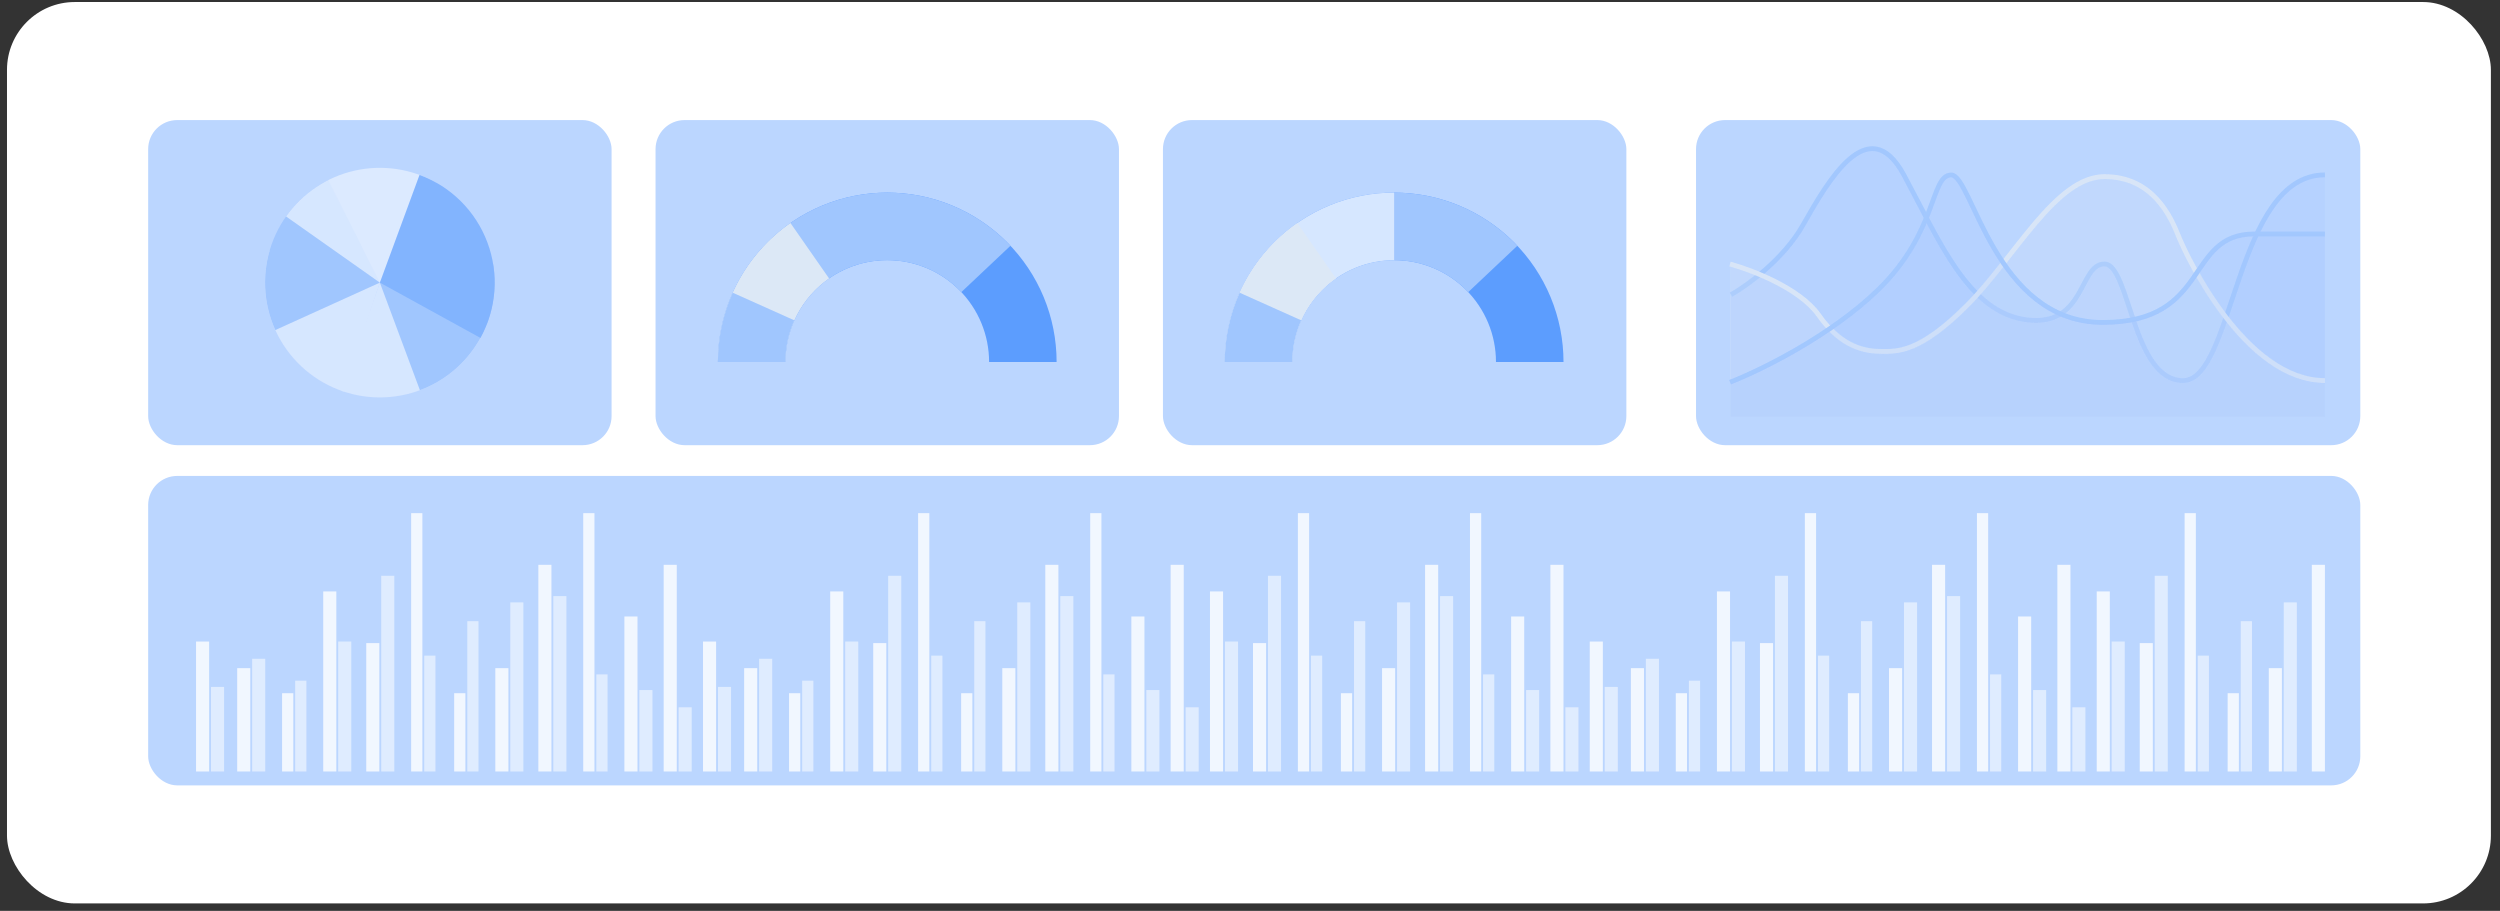<svg width="258" height="94" viewBox="0 0 258 94" fill="none" xmlns="http://www.w3.org/2000/svg">
<rect x="0" y="0" width="258" height="94" fill="#333333" stroke="none"/>
<rect x="0.721" y="0.209" width="256.339" height="93.025" rx="7" fill="white"/>
<rect x="15.29" y="12.391" width="47.825" height="33.552" rx="3" fill="#BBD6FF"/>
<rect x="67.652" y="12.391" width="47.825" height="33.552" rx="3" fill="#BBD6FF"/>
<g opacity="0.6">
<path d="M74.087 37.356C74.087 35.061 74.539 32.788 75.417 30.667C76.296 28.547 77.583 26.62 79.206 24.997C80.829 23.374 82.756 22.087 84.876 21.208C86.997 20.33 89.27 19.878 91.565 19.878C93.86 19.878 96.133 20.33 98.254 21.208C100.374 22.087 102.301 23.374 103.924 24.997C105.547 26.62 106.834 28.547 107.713 30.667C108.591 32.788 109.043 35.061 109.043 37.356L102.074 37.356C102.074 35.976 101.802 34.609 101.274 33.334C100.746 32.059 99.972 30.901 98.996 29.925C98.02 28.949 96.862 28.175 95.587 27.647C94.311 27.119 92.945 26.847 91.565 26.847C90.185 26.847 88.818 27.119 87.543 27.647C86.268 28.175 85.11 28.949 84.134 29.925C83.158 30.901 82.384 32.059 81.856 33.334C81.328 34.609 81.056 35.976 81.056 37.356L74.087 37.356Z" fill="#1D77FE"/>
<path d="M74.087 37.356C74.087 33.856 75.138 30.436 77.104 27.54C79.07 24.644 81.86 22.405 85.113 21.113C88.365 19.82 91.932 19.535 95.349 20.292C98.766 21.05 101.877 22.817 104.279 25.363L99.209 30.145C97.765 28.614 95.895 27.552 93.84 27.096C91.785 26.641 89.641 26.812 87.685 27.589C85.729 28.366 84.052 29.713 82.87 31.454C81.688 33.195 81.056 35.251 81.056 37.356L74.087 37.356Z" fill="#8EBBFE"/>
<path d="M74.087 37.356C74.087 34.539 74.768 31.764 76.071 29.267C77.375 26.77 79.263 24.625 81.574 23.015L85.558 28.733C84.168 29.701 83.033 30.991 82.249 32.492C81.465 33.994 81.056 35.662 81.056 37.356L74.087 37.356Z" fill="#F2F3F0"/>
<path d="M74.087 37.356C74.087 34.892 74.608 32.455 75.616 30.206L81.975 33.057C81.369 34.409 81.056 35.874 81.056 37.356L74.087 37.356Z" fill="#8EBBFE"/>
</g>
<rect x="120.016" y="12.391" width="47.825" height="33.552" rx="3" fill="#BBD6FF"/>
<g opacity="0.6">
<path d="M126.397 37.356C126.397 35.061 126.85 32.788 127.728 30.667C128.606 28.547 129.894 26.62 131.517 24.997C133.14 23.374 135.066 22.087 137.187 21.208C139.307 20.33 141.58 19.878 143.875 19.878C146.171 19.878 148.444 20.33 150.564 21.208C152.685 22.087 154.611 23.374 156.234 24.997C157.857 26.62 159.145 28.547 160.023 30.667C160.901 32.788 161.354 35.061 161.354 37.356L154.384 37.356C154.384 35.976 154.113 34.609 153.584 33.334C153.056 32.059 152.282 30.901 151.306 29.925C150.331 28.949 149.172 28.175 147.897 27.647C146.622 27.119 145.256 26.847 143.875 26.847C142.495 26.847 141.129 27.119 139.854 27.647C138.579 28.175 137.42 28.949 136.445 29.925C135.469 30.901 134.695 32.059 134.166 33.334C133.638 34.609 133.367 35.976 133.367 37.356L126.397 37.356Z" fill="#1D77FE"/>
<path d="M126.397 37.356C126.397 33.856 127.448 30.436 129.414 27.54C131.38 24.644 134.17 22.405 137.423 21.113C140.676 19.82 144.242 19.535 147.659 20.292C151.077 21.05 154.188 22.817 156.589 25.363L151.52 30.145C150.076 28.614 148.205 27.552 146.151 27.096C144.096 26.641 141.952 26.812 139.996 27.589C138.04 28.366 136.362 29.713 135.18 31.454C133.998 33.195 133.367 35.251 133.367 37.356L126.397 37.356Z" fill="#8EBBFE"/>
<path d="M126.397 37.356C126.397 35.061 126.85 32.788 127.728 30.667C128.606 28.547 129.894 26.62 131.517 24.997C133.14 23.374 135.066 22.087 137.187 21.208C139.307 20.33 141.58 19.878 143.875 19.878L143.875 26.847C142.495 26.847 141.129 27.119 139.854 27.647C138.579 28.175 137.42 28.949 136.445 29.925C135.469 30.901 134.695 32.059 134.166 33.334C133.638 34.609 133.367 35.976 133.367 37.356L126.397 37.356Z" fill="#E8F1FF"/>
<path d="M126.397 37.356C126.397 34.539 127.078 31.764 128.382 29.267C129.686 26.77 131.573 24.625 133.885 23.015L137.868 28.733C136.479 29.701 135.344 30.991 134.56 32.492C133.776 33.994 133.367 35.662 133.367 37.356L126.397 37.356Z" fill="#F2F3F0"/>
<path d="M126.397 37.356C126.397 34.892 126.919 32.455 127.927 30.206L134.286 33.057C133.68 34.409 133.367 35.874 133.367 37.356L126.397 37.356Z" fill="#8EBBFE"/>
</g>
<rect x="15.29" y="49.115" width="228.293" height="31.936" rx="3" fill="#BBD6FF"/>
<g opacity="0.8">
<rect x="20.232" y="66.207" width="1.351" height="13.411" fill="white"/>
<rect x="21.776" y="70.893" width="1.351" height="8.725" fill="#E8F1FF"/>
<rect x="24.479" y="68.953" width="1.351" height="10.664" fill="white"/>
<rect x="26.023" y="67.984" width="1.351" height="11.634" fill="#E8F1FF"/>
<rect x="29.112" y="71.539" width="1.158" height="8.079" fill="white"/>
<rect x="30.463" y="70.246" width="1.158" height="9.372" fill="#E8F1FF"/>
<rect x="33.358" y="61.035" width="1.351" height="18.581" fill="white"/>
<rect x="34.903" y="66.207" width="1.351" height="13.411" fill="#E8F1FF"/>
<rect x="37.798" y="66.369" width="1.351" height="13.249" fill="white"/>
<rect x="39.342" y="59.42" width="1.351" height="20.197" fill="#E8F1FF"/>
<rect x="42.431" y="52.957" width="1.158" height="26.66" fill="white"/>
<rect x="43.782" y="67.66" width="1.158" height="11.957" fill="#E8F1FF"/>
<rect x="46.871" y="71.539" width="1.158" height="8.079" fill="white"/>
<rect x="48.223" y="64.106" width="1.158" height="15.511" fill="#E8F1FF"/>
<rect x="51.118" y="68.953" width="1.351" height="10.664" fill="white"/>
<rect x="52.662" y="62.168" width="1.351" height="17.451" fill="#E8F1FF"/>
<rect x="55.558" y="58.289" width="1.351" height="21.328" fill="white"/>
<rect x="57.102" y="61.52" width="1.351" height="18.097" fill="#E8F1FF"/>
<rect x="60.19" y="52.957" width="1.158" height="26.66" fill="white"/>
<rect x="61.542" y="69.6" width="1.158" height="10.018" fill="#E8F1FF"/>
<rect x="64.438" y="63.621" width="1.351" height="15.996" fill="white"/>
<rect x="65.982" y="71.215" width="1.351" height="8.402" fill="#E8F1FF"/>
<rect x="68.491" y="58.289" width="1.351" height="21.328" fill="white"/>
<rect x="70.035" y="72.992" width="1.351" height="6.625" fill="#E8F1FF"/>
</g>
<g opacity="0.8">
<rect x="72.551" y="66.207" width="1.351" height="13.411" fill="white"/>
<rect x="74.095" y="70.893" width="1.351" height="8.725" fill="#E8F1FF"/>
<rect x="76.797" y="68.953" width="1.351" height="10.664" fill="white"/>
<rect x="78.342" y="67.984" width="1.351" height="11.634" fill="#E8F1FF"/>
<rect x="81.431" y="71.539" width="1.158" height="8.079" fill="white"/>
<rect x="82.782" y="70.246" width="1.158" height="9.372" fill="#E8F1FF"/>
<rect x="85.677" y="61.035" width="1.351" height="18.581" fill="white"/>
<rect x="87.222" y="66.207" width="1.351" height="13.411" fill="#E8F1FF"/>
<rect x="90.117" y="66.369" width="1.351" height="13.249" fill="white"/>
<rect x="91.661" y="59.42" width="1.351" height="20.197" fill="#E8F1FF"/>
<rect x="94.75" y="52.957" width="1.158" height="26.66" fill="white"/>
<rect x="96.101" y="67.66" width="1.158" height="11.957" fill="#E8F1FF"/>
<rect x="99.19" y="71.539" width="1.158" height="8.079" fill="white"/>
<rect x="100.541" y="64.106" width="1.158" height="15.511" fill="#E8F1FF"/>
<rect x="103.437" y="68.953" width="1.351" height="10.664" fill="white"/>
<rect x="104.981" y="62.168" width="1.351" height="17.451" fill="#E8F1FF"/>
<rect x="107.876" y="58.289" width="1.351" height="21.328" fill="white"/>
<rect x="109.421" y="61.52" width="1.351" height="18.097" fill="#E8F1FF"/>
<rect x="112.509" y="52.957" width="1.158" height="26.66" fill="white"/>
<rect x="113.861" y="69.6" width="1.158" height="10.018" fill="#E8F1FF"/>
<rect x="116.756" y="63.621" width="1.351" height="15.996" fill="white"/>
<rect x="118.301" y="71.215" width="1.351" height="8.402" fill="#E8F1FF"/>
<rect x="120.81" y="58.289" width="1.351" height="21.328" fill="white"/>
<rect x="122.354" y="72.992" width="1.351" height="6.625" fill="#E8F1FF"/>
</g>
<g opacity="0.8">
<rect x="124.87" y="61.035" width="1.351" height="18.581" fill="white"/>
<rect x="126.414" y="66.207" width="1.351" height="13.411" fill="#E8F1FF"/>
<rect x="129.31" y="66.369" width="1.351" height="13.249" fill="white"/>
<rect x="130.854" y="59.42" width="1.351" height="20.197" fill="#E8F1FF"/>
<rect x="133.942" y="52.957" width="1.158" height="26.66" fill="white"/>
<rect x="135.293" y="67.66" width="1.158" height="11.957" fill="#E8F1FF"/>
<rect x="138.382" y="71.539" width="1.158" height="8.079" fill="white"/>
<rect x="139.734" y="64.106" width="1.158" height="15.511" fill="#E8F1FF"/>
<rect x="142.629" y="68.953" width="1.351" height="10.664" fill="white"/>
<rect x="144.174" y="62.168" width="1.351" height="17.451" fill="#E8F1FF"/>
<rect x="147.069" y="58.289" width="1.351" height="21.328" fill="white"/>
<rect x="148.613" y="61.52" width="1.351" height="18.097" fill="#E8F1FF"/>
<rect x="151.702" y="52.957" width="1.158" height="26.66" fill="white"/>
<rect x="153.053" y="69.6" width="1.158" height="10.018" fill="#E8F1FF"/>
<rect x="155.949" y="63.621" width="1.351" height="15.996" fill="white"/>
<rect x="157.493" y="71.215" width="1.351" height="8.402" fill="#E8F1FF"/>
<rect x="160.002" y="58.289" width="1.351" height="21.328" fill="white"/>
<rect x="161.547" y="72.992" width="1.351" height="6.625" fill="#E8F1FF"/>
</g>
<g opacity="0.8">
<rect x="164.062" y="66.207" width="1.351" height="13.411" fill="white"/>
<rect x="165.606" y="70.893" width="1.351" height="8.725" fill="#E8F1FF"/>
<rect x="168.308" y="68.953" width="1.351" height="10.664" fill="white"/>
<rect x="169.853" y="67.984" width="1.351" height="11.634" fill="#E8F1FF"/>
<rect x="172.941" y="71.539" width="1.158" height="8.079" fill="white"/>
<rect x="174.292" y="70.246" width="1.158" height="9.372" fill="#E8F1FF"/>
<rect x="177.188" y="61.035" width="1.351" height="18.581" fill="white"/>
<rect x="178.732" y="66.207" width="1.351" height="13.411" fill="#E8F1FF"/>
<rect x="181.628" y="66.369" width="1.351" height="13.249" fill="white"/>
<rect x="183.172" y="59.42" width="1.351" height="20.197" fill="#E8F1FF"/>
<rect x="186.261" y="52.957" width="1.158" height="26.66" fill="white"/>
<rect x="187.612" y="67.66" width="1.158" height="11.957" fill="#E8F1FF"/>
<rect x="190.701" y="71.539" width="1.158" height="8.079" fill="white"/>
<rect x="192.052" y="64.106" width="1.158" height="15.511" fill="#E8F1FF"/>
<rect x="194.947" y="68.953" width="1.351" height="10.664" fill="white"/>
<rect x="196.492" y="62.168" width="1.351" height="17.451" fill="#E8F1FF"/>
<rect x="199.387" y="58.289" width="1.351" height="21.328" fill="white"/>
<rect x="200.932" y="61.52" width="1.351" height="18.097" fill="#E8F1FF"/>
<rect x="204.02" y="52.957" width="1.158" height="26.66" fill="white"/>
<rect x="205.372" y="69.6" width="1.158" height="10.018" fill="#E8F1FF"/>
<rect x="208.267" y="63.621" width="1.351" height="15.996" fill="white"/>
<rect x="209.812" y="71.215" width="1.351" height="8.402" fill="#E8F1FF"/>
<rect x="212.321" y="58.289" width="1.351" height="21.328" fill="white"/>
<rect x="213.865" y="72.992" width="1.351" height="6.625" fill="#E8F1FF"/>
</g>
<g opacity="0.8">
<rect x="216.381" y="61.035" width="1.351" height="18.581" fill="white"/>
<rect x="217.925" y="66.207" width="1.351" height="13.411" fill="#E8F1FF"/>
<rect x="220.821" y="66.369" width="1.351" height="13.249" fill="white"/>
<rect x="222.365" y="59.42" width="1.351" height="20.197" fill="#E8F1FF"/>
<rect x="225.453" y="52.957" width="1.158" height="26.66" fill="white"/>
<rect x="226.805" y="67.66" width="1.158" height="11.957" fill="#E8F1FF"/>
<rect x="229.893" y="71.539" width="1.158" height="8.079" fill="white"/>
<rect x="231.245" y="64.106" width="1.158" height="15.511" fill="#E8F1FF"/>
<rect x="234.14" y="68.953" width="1.351" height="10.664" fill="white"/>
<rect x="235.685" y="62.168" width="1.351" height="17.451" fill="#E8F1FF"/>
<rect x="238.58" y="58.289" width="1.351" height="21.328" fill="white"/>
</g>
<g opacity="0.6">
<path d="M35.453 40.405C32.549 39.437 30.133 37.381 28.71 34.671C27.288 31.96 26.97 28.804 27.824 25.864L39.202 29.166L35.453 40.405Z" fill="#E8F1FF"/>
<path d="M50.202 33.57C49.064 36.412 46.871 38.703 44.081 39.964C41.292 41.225 38.122 41.357 35.237 40.333L39.202 29.168L50.202 33.57Z" fill="#E8F1FF"/>
<path d="M28.412 34.062C27.148 31.274 27.011 28.105 28.032 25.218C29.052 22.332 31.15 19.953 33.885 18.579L39.202 29.167L28.412 34.062Z" fill="#8EBBFE"/>
<path d="M50.891 27.232C51.34 29.944 50.832 32.728 49.453 35.106C48.075 37.485 45.913 39.311 43.337 40.27L39.202 29.167L50.891 27.232Z" fill="#8EBBFE"/>
<path d="M29.521 22.337C31.215 19.937 33.74 18.252 36.606 17.608C39.472 16.964 42.475 17.408 45.032 18.854L39.202 29.168L29.521 22.337Z" fill="white" fill-opacity="0.8"/>
<path d="M43.295 18.049C44.895 18.638 46.35 19.566 47.559 20.768C48.768 21.972 49.703 23.422 50.3 25.019C50.898 26.617 51.143 28.325 51.019 30.026C50.895 31.727 50.406 33.382 49.584 34.876L39.202 29.167L43.295 18.049Z" fill="#5C9DFE"/>
</g>
<rect x="175.029" y="12.391" width="68.554" height="33.552" rx="3" fill="#BBD6FF"/>
<g opacity="0.9">
<path d="M178.634 30.416C180.273 29.497 184.055 26.773 186.067 23.229C188.583 18.8 192.815 11.279 196.474 18.048C200.134 24.817 203.107 32.255 209.168 33.007C215.229 33.759 214.543 27.241 217.173 27.241C219.804 27.241 220.032 39.275 225.293 39.275C230.553 39.275 230.668 18.048 239.931 18.048" stroke="#A0C6FE" stroke-width="0.5"/>
<path opacity="0.2" d="M186.067 23.184C184.055 26.783 180.273 29.55 178.634 30.484V43.011H239.931V17.922C230.668 17.922 230.553 39.48 225.293 39.48C220.032 39.48 219.804 27.258 217.173 27.258C214.543 27.258 215.229 33.879 209.168 33.115C203.107 32.351 200.134 24.797 196.474 17.922C192.834 11.084 188.629 18.604 186.108 23.111L186.067 23.184Z" fill="#A0C6FE"/>
<path opacity="0.2" d="M187.685 32.764C185.765 30.008 180.788 28.087 178.539 27.471V43.012H239.931V39.568C231.7 39.568 225.64 26.631 224.84 24.615C224.04 22.599 222.211 18.398 217.181 18.398C212.15 18.398 207.92 26.799 203.004 31.755C198.089 36.712 195.802 36.544 194.202 36.544C192.601 36.544 190.086 36.208 187.685 32.764Z" fill="#DCE7F6"/>
<path d="M178.539 27.248C180.788 27.86 185.765 29.77 187.685 32.51C190.086 35.934 192.601 36.269 194.202 36.269C195.802 36.269 198.089 36.436 203.004 31.508C207.92 26.579 212.15 18.227 217.181 18.227C222.211 18.227 224.04 22.403 224.84 24.408C225.64 26.412 231.7 39.276 239.931 39.276" stroke="#DCE7F6" stroke-width="0.5"/>
<path d="M178.539 39.447C181.583 38.264 188.905 34.696 193.836 29.894C200.001 23.892 199.202 18.059 201.37 18.059C203.539 18.059 205.823 33.276 217.01 33.276C228.197 33.276 225.457 24.145 232.649 24.145C238.403 24.145 239.901 24.145 239.931 24.145" stroke="#A0C6FE" stroke-width="0.5"/>
<path opacity="0.2" d="M193.836 29.941C188.905 34.762 181.583 38.344 178.539 39.532V43.012H239.931V24.17H232.649C225.457 24.17 228.197 33.336 217.01 33.336C205.823 33.336 203.539 18.059 201.37 18.059C199.202 18.059 200.001 23.915 193.836 29.941Z" fill="#A0C6FE"/>
</g>
</svg>
